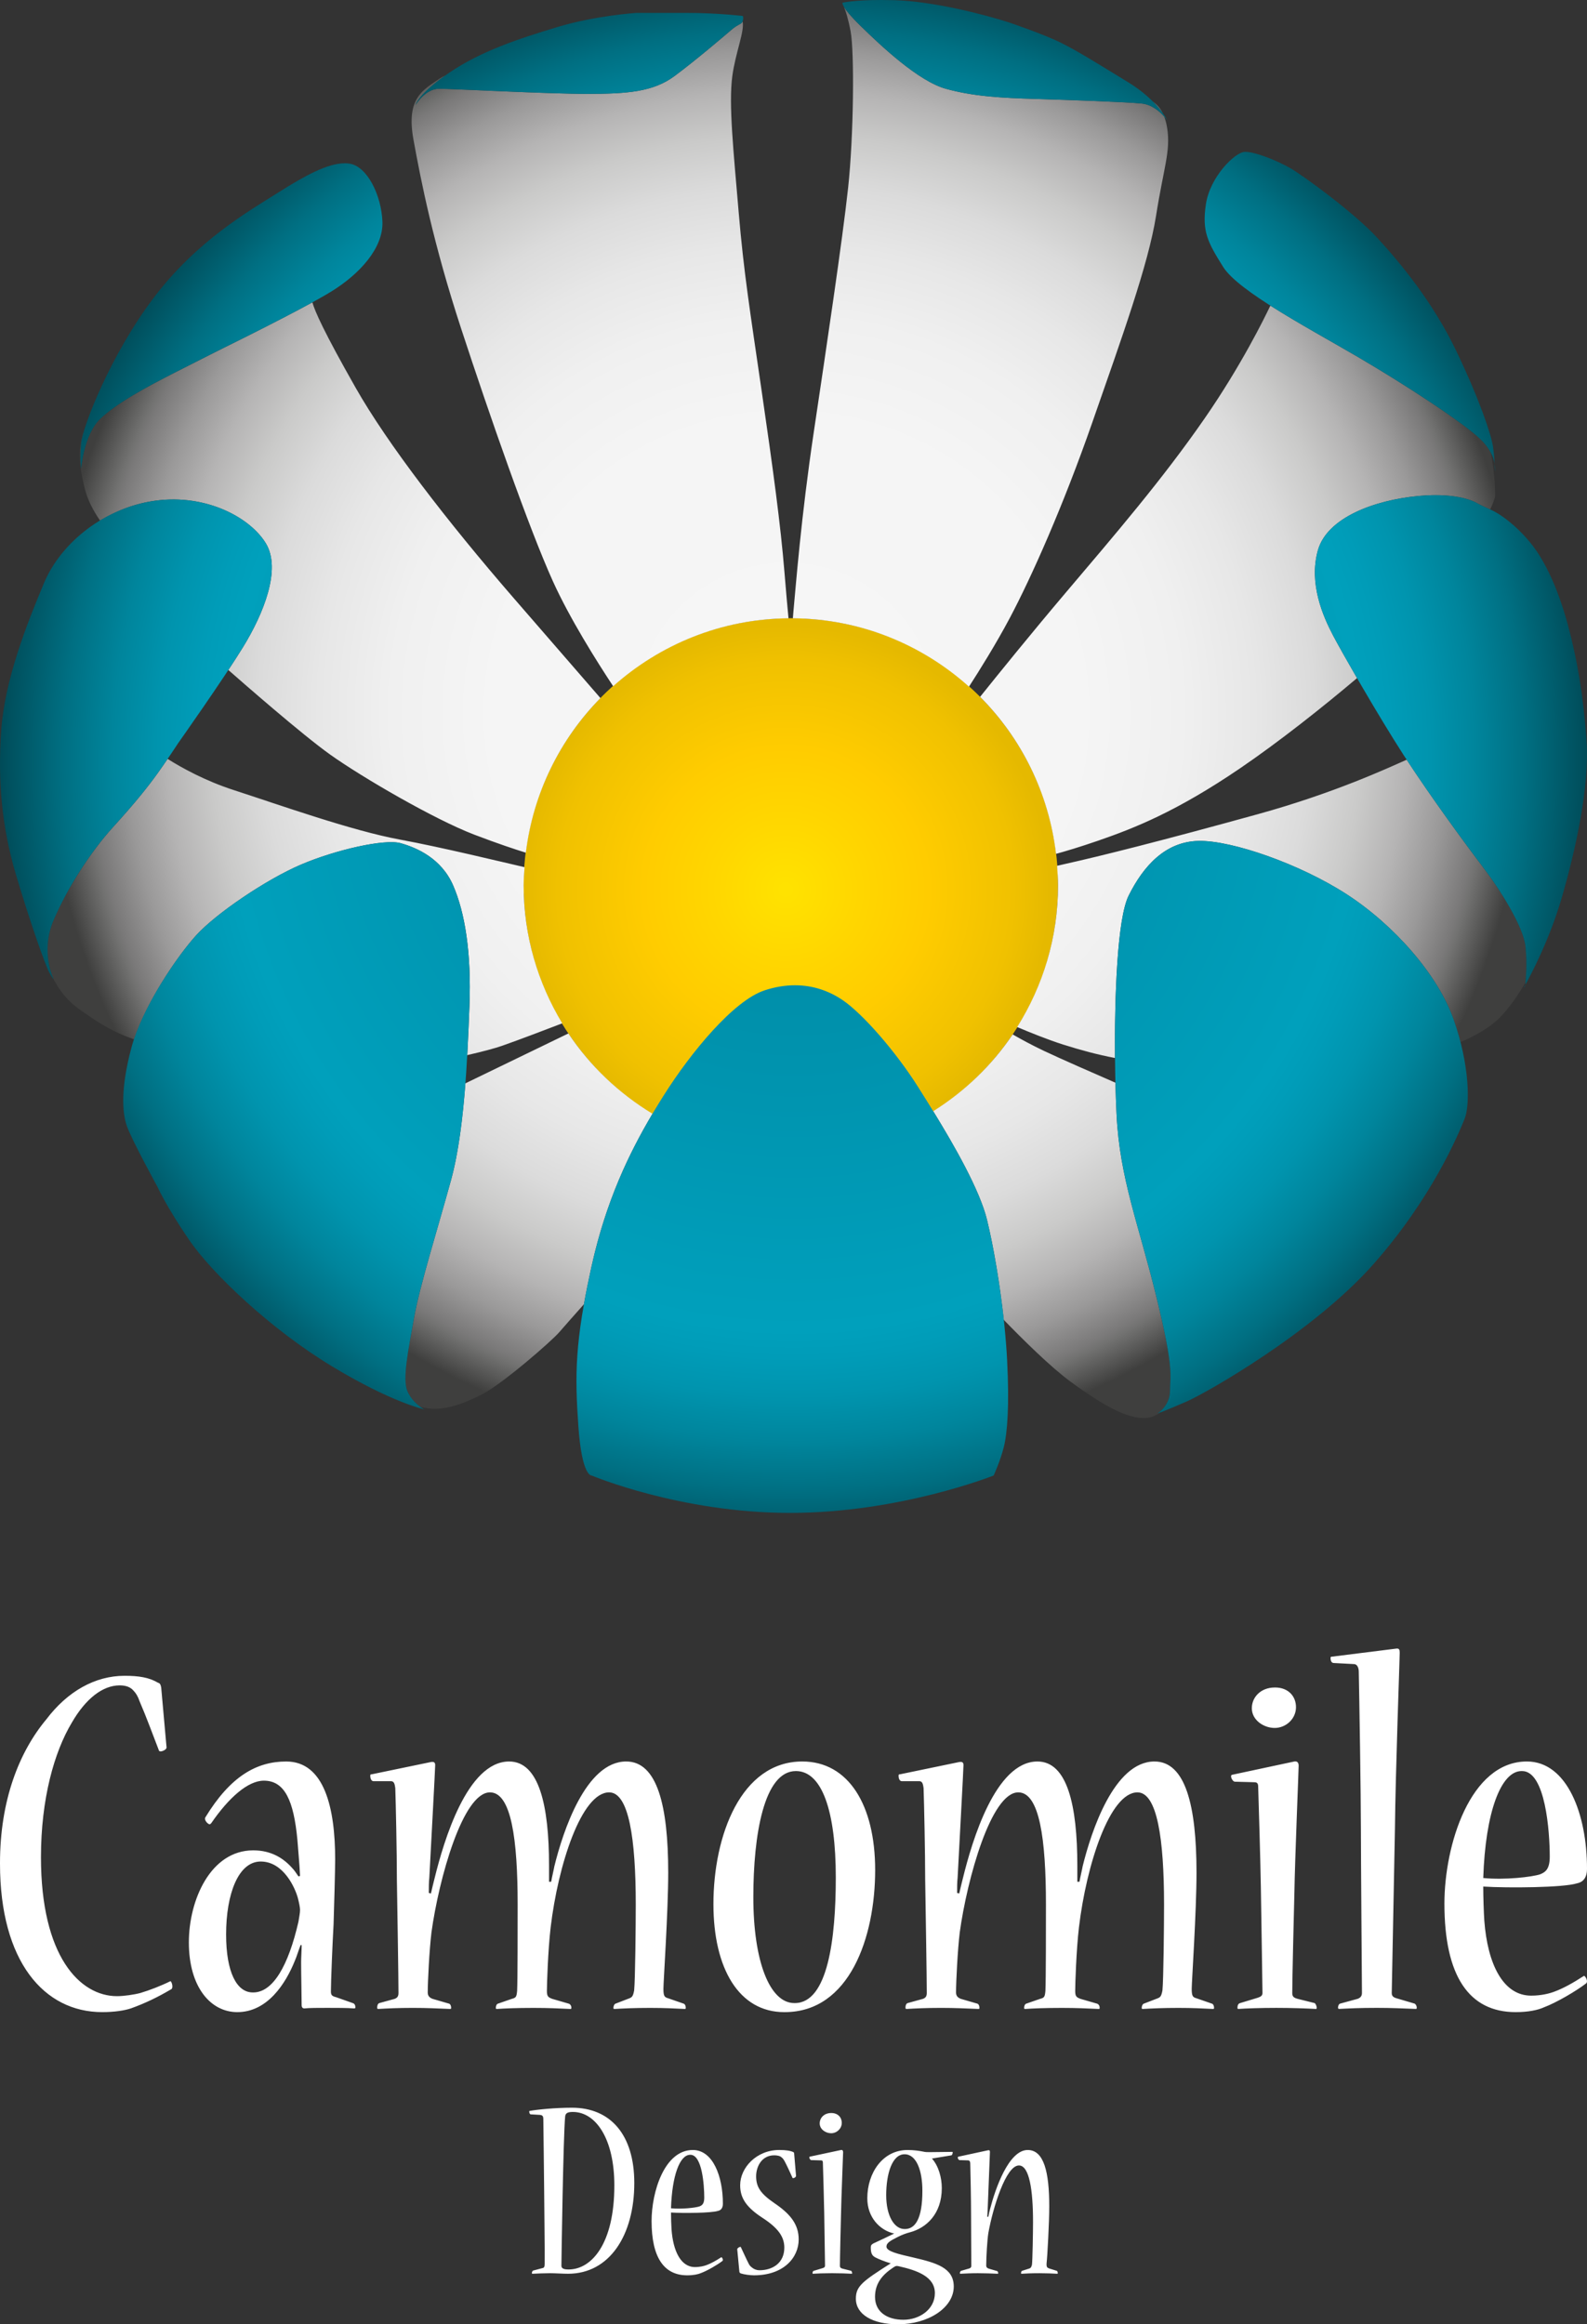 <?xml version="1.0" encoding="utf-8"?>
<!-- Generator: Adobe Illustrator 16.0.0, SVG Export Plug-In . SVG Version: 6.00 Build 0)  -->
<!DOCTYPE svg PUBLIC "-//W3C//DTD SVG 1.1//EN" "http://www.w3.org/Graphics/SVG/1.1/DTD/svg11.dtd">
<svg version="1.1" id="Vrstva_1" xmlns="http://www.w3.org/2000/svg" xmlns:xlink="http://www.w3.org/1999/xlink" x="0px" y="0px"
	 width="176.783px" height="258.842px" viewBox="0 0 176.783 258.842" enable-background="new 0 0 176.783 258.842"
	 xml:space="preserve">
<rect x="0" y="0" width="176.783" height="258.842" fill="#333333" stroke="none"/>
<g>
	<defs>
		<path id="SVGID_1_" d="M58.331,98.609c0,16.439,13.326,29.764,29.764,29.764s29.764-13.325,29.764-29.764
			c0-16.437-13.326-29.764-29.764-29.764S58.331,82.172,58.331,98.609"/>
	</defs>
	<clipPath id="SVGID_2_">
		<use xlink:href="#SVGID_1_"  overflow="visible"/>
	</clipPath>
	
		<radialGradient id="SVGID_3_" cx="1.895" cy="586.441" r="1" gradientTransform="matrix(13.415 -26.214 26.214 13.415 -15310.774 -7718.326)" gradientUnits="userSpaceOnUse">
		<stop  offset="0" style="stop-color:#FFE200"/>
		<stop  offset="0.017" style="stop-color:#FFE200"/>
		<stop  offset="0.282" style="stop-color:#FFD600"/>
		<stop  offset="0.538" style="stop-color:#FFCC00"/>
		<stop  offset="0.863" style="stop-color:#F0C100"/>
		<stop  offset="1" style="stop-color:#E5B900"/>
	</radialGradient>
	<polygon clip-path="url(#SVGID_2_)" fill="url(#SVGID_3_)" points="105.505,152.513 142,81.198 70.684,44.705 34.19,116.02 	"/>
</g>
<g>
	<defs>
		<path id="SVGID_4_" d="M103.953,123.75c2.357,3.836,5.188,8.78,5.997,12.107c0.733,3.011,1.431,7.158,1.864,11.127
			c2.149,2.216,5.258,5.291,7.462,6.901c3.685,2.691,6.662,4.394,8.787,3.969c0.406-0.081,0.815-0.299,1.218-0.564
			c-0.242,0.094-0.367,0.139-0.367,0.139s1.417-0.852,1.417-2.551c0-1.701,0.496-2.196-1.488-10.347
			c-1.984-8.149-4.111-13.252-4.464-20.41c-0.052-1.051-0.095-2.258-0.125-3.546c-2.34-1.017-6.155-2.688-7.955-3.541
			c-1.432-0.678-2.652-1.351-3.491-1.837C110.494,118.637,107.464,121.54,103.953,123.75 M51.841,120.646
			c-0.294,3.853-0.758,7.698-1.588,10.732c-1.474,5.386-3.515,11.849-4.139,15.42s-1.304,6.747-0.737,8.106
			c0.354,0.851,0.996,1.436,1.427,1.754c2.351,0.695,4.777-0.319,6.85-1.356c2.268-1.134,7.795-5.952,8.645-6.944
			c0.46-0.537,1.7-1.934,2.748-3.113c0.227-1.275,0.508-2.671,0.852-4.229c1.611-7.27,4.186-12.601,6.788-16.983
			c-3.739-2.266-6.949-5.311-9.371-8.944L51.841,120.646z M140.111,90.672c-10.772,2.976-17.575,4.678-21.402,5.528
			c-0.354,0.078-0.656,0.149-0.961,0.221c0.054,0.725,0.111,1.449,0.111,2.188c0,5.799-1.685,11.193-4.553,15.768
			c1.359,0.574,3.454,1.423,5.119,1.949c2.027,0.64,3.814,1.12,5.782,1.498c-0.062-7.095,0.271-15.575,1.518-18.081
			c1.657-3.33,4.11-6.023,7.795-6.094c3.686-0.072,11.268,2.551,16.512,5.952c5.244,3.402,10.133,8.93,11.906,13.961
			c0.3,0.853,0.535,1.679,0.742,2.488c1.449-0.585,3.198-1.538,4.36-2.7c0.93-0.931,2.022-2.415,2.898-3.961
			c0.02-0.524,0.209-1.879-0.007-3.976c-0.226-2.212-2.835-6.35-4.819-8.958c-1.9-2.497-5.66-7.635-8.415-11.85
			C154.598,85.531,148.654,88.313,140.111,90.672 M17.541,86.137c-1.021,1.417-2.401,3.175-4.932,5.953
			c-2.532,2.778-5.103,6.803-6.633,10.374c-1.531,3.572,0,6.576,0,6.576s-0.006,0.001-0.015-0.003
			c1.277,2.417,2.683,3.238,4.04,4.17c1.907,1.312,3.414,2.011,4.94,2.541c1.415-4.261,4.842-9.304,6.908-11.583
			c2.211-2.437,7.824-6.236,11.679-7.88s9.298-2.891,11.112-2.381c1.814,0.51,4.536,1.7,5.84,4.705
			c1.303,3.006,2.04,7.427,1.813,13.437c-0.064,1.697-0.14,3.553-0.245,5.456c1.772-0.402,3.145-0.779,3.874-1.035
			c1.87-0.654,4.876-1.8,6.71-2.505c-2.712-4.487-4.301-9.728-4.301-15.353c0-0.687,0.057-1.36,0.103-2.035
			c-2.476-0.569-9.278-2.225-13.851-3.067c-5.386-0.992-13.323-3.826-18.567-5.527c-3.19-1.036-5.788-2.483-7.345-3.464
			C18.306,85.052,17.906,85.63,17.541,86.137 M134.191,46.594c-4.71,6.803-9.954,12.897-15.482,19.417
			c-3.826,4.513-7.581,9.157-9.532,11.592c4.584,4.599,7.653,10.695,8.455,17.487c1.045-0.286,2.588-0.743,4.62-1.442
			c4.11-1.417,8.788-3.259,15.874-8.078c4.352-2.959,9.286-6.877,13.041-10.053c-1.19-2.056-2.182-3.825-2.666-4.744
			c-1.134-2.154-2.721-5.783-1.701-9.468c1.021-3.684,6.35-5.612,11.169-6.066c4.819-0.453,6.661,0.851,6.661,0.851
			s0.412,0.218,1.366,0.643c0.343-0.717,0.557-1.285,0.557-1.589c0-1.214-0.153-2.937-0.486-4.727
			c-0.239-0.455-0.593-0.955-1.125-1.47c-1.927-1.872-8.333-6.066-13.663-9.185c-2.947-1.724-6.705-3.777-9.767-5.728
			C140.872,35.384,138.258,40.72,134.191,46.594 M24.911,38.741c0,0-2.382,1.191-5.499,2.779c-3.119,1.587-6.463,3.401-8.278,5.159
			c-1.814,1.757-2.097,5.555-2.097,5.555s-0.17-1.076,0-2.891c0.033-0.354,0.182-0.953,0.432-1.724
			c-0.656,1.798-0.882,3.38-0.035,6.77c0.316,1.264,0.938,2.468,1.714,3.588c1.873-1.131,3.988-1.934,6.223-2.227
			c5.612-0.738,10.488,1.871,12.245,4.762c1.758,2.891-0.283,7.88-2.551,11.565c-0.455,0.739-1.019,1.614-1.628,2.535
			c1.398,1.23,8.18,7.172,11.351,9.428c3.543,2.522,11.578,7.199,16.016,8.9c2.608,0.999,4.576,1.648,5.773,2.02
			c0.818-6.673,3.828-12.664,8.309-17.218c-1.746-2.009-4.996-5.749-9.689-11.165c-7.37-8.503-14.031-17.149-17.574-23.385
			c-3.543-6.236-4.536-8.504-4.819-9.496c-0.002-0.008-0.004-0.017-0.007-0.025C30.925,35.791,24.911,38.741,24.911,38.741
			 M129.529,12.607c-0.319-0.654-0.722-1.021-1.129-1.316C128.902,11.795,129.276,12.251,129.529,12.607 M81.49,3.308
			c-0.794,0.681-3.968,3.392-6.349,5.159c-2.382,1.769-5.273,1.985-9.752,1.985c-4.478,0-14.966-0.567-16.497-0.567
			c-1.531,0-2.608,1.814-2.608,1.814s0.291-1.142,3.344-3.303c-0.256,0.122-0.487,0.241-0.651,0.355
			c-1.843,1.276-3.769,2.126-2.918,6.803c0.851,4.677,2.209,11.579,5.328,21.097c3.118,9.517,7.511,22.132,10.204,28.084
			c1.869,4.13,4.893,8.937,6.714,11.686c5.202-4.642,12.025-7.497,19.53-7.562c-0.119-1.235-0.27-2.91-0.449-5.116
			c-0.425-5.244-1.275-11.507-2.551-20.268c-1.276-8.759-1.984-13.122-2.551-19.842c-0.567-6.72-1.134-12.047-0.708-15.166
			c0.357-2.622,1.404-5.064,1.139-6.085C82.588,2.723,82.251,2.657,81.49,3.308 M94.756,3.507
			c0.426,2.267,0.347,11.622-0.283,17.433c-0.63,5.811-2.41,17.717-3.827,27.213c-1.417,9.496-1.984,17.008-2.267,19.984
			c-0.025,0.257-0.04,0.486-0.057,0.72c7.545,0.057,14.402,2.935,19.617,7.614c1.166-1.807,3.018-4.772,4.534-7.626
			c2.409-4.535,5.952-12.472,9.213-21.826c3.26-9.355,6.236-17.575,7.087-22.961c0.849-5.386,1.643-7.2,1.246-9.779
			c-0.081-0.527-0.198-0.937-0.332-1.294c-0.452-0.515-1.338-1.34-2.502-1.456c-1.701-0.17-7.938-0.397-11.793-0.51
			c-3.854-0.114-6.973-0.284-10.034-1.134c-3.062-0.851-7.2-4.762-9.468-6.973c-1.131-1.103-1.641-1.755-1.868-2.13
			C94.202,1.231,94.492,2.093,94.756,3.507 M93.85,0.401c-0.002-0.005-0.001-0.006-0.001-0.011l-0.006-0.001
			C93.843,0.389,93.848,0.399,93.85,0.401"/>
	</defs>
	<clipPath id="SVGID_5_">
		<use xlink:href="#SVGID_4_"  overflow="visible"/>
	</clipPath>
	
		<radialGradient id="SVGID_6_" cx="-2.492" cy="593.239" r="1" gradientTransform="matrix(82.369 0 0 82.369 292.875 -48785.309)" gradientUnits="userSpaceOnUse">
		<stop  offset="0" style="stop-color:#F6F6F6"/>
		<stop  offset="0.009" style="stop-color:#F6F6F6"/>
		<stop  offset="0.011" style="stop-color:#F6F6F6"/>
		<stop  offset="0.394" style="stop-color:#F5F5F5"/>
		<stop  offset="0.532" style="stop-color:#F0F0F0"/>
		<stop  offset="0.63" style="stop-color:#E7E7E7"/>
		<stop  offset="0.71" style="stop-color:#DBDBDB"/>
		<stop  offset="0.778" style="stop-color:#CACAC9"/>
		<stop  offset="0.838" style="stop-color:#B5B4B4"/>
		<stop  offset="0.892" style="stop-color:#9A9999"/>
		<stop  offset="0.941" style="stop-color:#7A7979"/>
		<stop  offset="0.95" style="stop-color:#727271"/>
		<stop  offset="1" style="stop-color:#3F3F3E"/>
	</radialGradient>
	<rect x="4.445" y="0.389" clip-path="url(#SVGID_5_)" fill="url(#SVGID_6_)" width="165.702" height="157.89"/>
</g>
<g>
	<defs>
		<path id="SVGID_7_" d="M85.176,110.288c-3.459,1.134-8.221,6.916-11.226,11.679c-3.004,4.762-6.179,10.601-8.051,19.049
			c-1.87,8.447-1.87,12.132-1.473,17.802c0.397,5.669,1.473,5.499,1.473,5.499s9.865,4.167,22.111,4.167
			c12.245,0,22.677-4.166,22.677-4.166s0.737-1.589,1.134-3.177c0.397-1.587,0.624-4.591,0.368-9.637
			c-0.255-5.046-1.218-11.452-2.239-15.647c-1.021-4.196-5.272-10.999-7.71-14.854c-2.437-3.855-6.123-8.107-8.391-9.638
			c-1.488-1.004-3.268-1.642-5.293-1.642C87.494,109.723,86.365,109.898,85.176,110.288 M169.761,109.948
			c0,0,0.111-0.015,0.151-0.269C169.818,109.849,169.761,109.948,169.761,109.948 M33.528,96.285
			c-3.855,1.644-9.468,5.443-11.679,7.88c-2.21,2.438-6.009,8.051-7.2,12.472c-1.19,4.423-1.076,7.201-0.509,8.788
			c0.566,1.588,3.401,6.746,3.401,6.746s0.964,2.154,3.515,5.896c2.551,3.742,9.127,9.979,15.873,14.061
			c6.747,4.082,10.319,4.819,10.319,4.819s-1.304-0.681-1.871-2.042c-0.567-1.359,0.113-4.535,0.737-8.106s2.665-10.034,4.139-15.42
			c1.473-5.386,1.813-13.323,2.04-19.333c0.227-6.01-0.51-10.431-1.813-13.437c-1.304-3.005-4.026-4.195-5.84-4.705
			c-0.28-0.079-0.647-0.115-1.081-0.115C41.183,93.789,36.788,94.895,33.528,96.285 M133.52,93.649
			c-3.685,0.071-6.138,2.764-7.795,6.094c-1.658,3.331-1.701,17.221-1.346,24.378c0.353,7.158,2.48,12.26,4.464,20.41
			c1.984,8.15,1.488,8.646,1.488,10.347c0,1.699-1.417,2.551-1.417,2.551s0.992-0.354,3.26-1.346
			c2.268-0.992,14.102-7.725,20.764-15.237c6.66-7.511,9.567-14.669,10.205-16.227c0.637-1.56,0.566-6.024-1.205-11.056
			c-1.773-5.031-6.662-10.559-11.906-13.961c-5.174-3.356-12.626-5.954-16.363-5.954C133.619,93.647,133.569,93.648,133.52,93.649
			 M17.371,55.75c-5.613,0.737-10.545,4.591-12.473,9.184c-1.927,4.592-4.365,10.771-4.762,16.384
			C-0.26,86.931,0.192,92.09,1.78,97.419c1.587,5.329,3.232,9.978,3.685,10.829c0.454,0.85,0.511,0.792,0.511,0.792
			s-1.531-3.004,0-6.576c1.53-3.571,4.101-7.596,6.633-10.374c2.531-2.778,3.911-4.536,4.932-5.953
			c1.02-1.417,2.324-3.402,2.324-3.402s4.932-6.973,7.2-10.658s4.309-8.674,2.551-11.565c-1.552-2.555-5.54-4.889-10.32-4.889
			C18.667,55.623,18.023,55.664,17.371,55.75 M157.969,55.239c-4.819,0.454-10.148,2.382-11.169,6.066
			c-1.02,3.686,0.567,7.314,1.701,9.468c1.134,2.154,5.046,8.959,7.824,13.267c2.778,4.308,6.803,9.808,8.787,12.415
			c1.984,2.608,4.593,6.746,4.819,8.958c0.227,2.211,0,3.627,0,4.081c0,0.08-0.01,0.131-0.019,0.185
			c0.572-1.027,2.682-4.98,4.044-9.652c1.588-5.442,3.119-12.512,2.778-17.481c-0.34-4.97-1.02-9.052-2.097-13.02
			c-1.078-3.968-2.551-7.143-4.195-9.128c-1.645-1.984-3.346-3.174-4.366-3.628c-1.021-0.453-1.446-0.68-1.446-0.68
			s-1.336-0.947-4.712-0.947C159.331,55.144,158.683,55.172,157.969,55.239 M166.529,52.518c0,0,0.057-0.341-0.034-0.87
			C166.524,52.16,166.529,52.518,166.529,52.518 M30.977,21.451c-3.231,2.04-9.015,5.329-13.833,11.678
			c-4.819,6.349-7.937,14.4-8.107,16.214c-0.17,1.815,0,2.891,0,2.891s0.283-3.798,2.097-5.555c1.815-1.758,5.159-3.572,8.278-5.159
			c3.117-1.588,5.499-2.779,5.499-2.779s8.901-4.365,12.018-6.292c3.119-1.928,5.784-4.819,5.67-7.767
			c-0.113-2.948-1.701-6.18-3.685-6.463c-0.165-0.024-0.334-0.035-0.509-0.035C36.474,18.184,33.94,19.579,30.977,21.451
			 M138.637,16.915c-1.078,0.056-3.855,2.778-4.309,5.84c-0.453,3.061,0.227,4.251,1.927,6.973
			c1.701,2.721,9.695,6.916,15.024,10.034c5.33,3.119,11.736,7.313,13.664,9.185c1.079,1.047,1.437,2.029,1.552,2.701
			c-0.029-0.553-0.086-1.288-0.192-1.964c-0.204-1.305-1.474-5.16-4.082-10.602c-2.608-5.443-6.236-9.808-8.788-12.586
			c-2.551-2.778-8.22-6.916-9.694-7.767c-1.434-0.828-3.89-1.817-5.013-1.817C138.695,16.912,138.665,16.913,138.637,16.915
			 M70.889,1.437c0,0-4.536,0.284-8.844,1.588c-4.309,1.304-8.448,2.665-11.962,5.046c-3.515,2.381-3.799,3.628-3.799,3.628
			s1.077-1.814,2.608-1.814c1.531,0,12.019,0.567,16.497,0.567c4.479,0,7.37-0.216,9.752-1.985c2.381-1.767,5.555-4.478,6.349-5.159
			c0.794-0.68,1.134-0.567,1.248-0.964c0.113-0.396,0-0.566,0-0.566s-2.779-0.341-6.293-0.341H70.889z M93.849,0.304
			c0,0-0.227,0.397,2.041,2.608s6.406,6.122,9.468,6.973c3.061,0.85,6.18,1.02,10.034,1.134c3.856,0.113,10.092,0.34,11.793,0.51
			c1.701,0.17,2.834,1.871,2.834,1.871s-1.021-2.211-4.365-4.252c-3.345-2.041-5.499-3.401-7.427-4.365
			c-1.928-0.964-5.782-2.268-5.782-2.268c-2.779-0.908-8.561-2.381-12.813-2.494C99.101,0.007,98.612,0,98.163,0
			C95.021,0,93.849,0.304,93.849,0.304"/>
	</defs>
	<clipPath id="SVGID_8_">
		<use xlink:href="#SVGID_7_"  overflow="visible"/>
	</clipPath>
	
		<radialGradient id="SVGID_9_" cx="-2.322" cy="593.375" r="1" gradientTransform="matrix(88.391 0 0 88.391 293.688 -52364.695)" gradientUnits="userSpaceOnUse">
		<stop  offset="0" style="stop-color:#00849E"/>
		<stop  offset="0.713" style="stop-color:#00A0BC"/>
		<stop  offset="0.747" style="stop-color:#009CB8"/>
		<stop  offset="0.795" style="stop-color:#0094AE"/>
		<stop  offset="0.852" style="stop-color:#00859C"/>
		<stop  offset="0.914" style="stop-color:#006F82"/>
		<stop  offset="0.981" style="stop-color:#00515F"/>
		<stop  offset="1" style="stop-color:#004753"/>
	</radialGradient>
	<rect x="-0.26" clip-path="url(#SVGID_8_)" fill="url(#SVGID_9_)" width="177.335" height="168.484"/>
</g>
<g>
	<g>
		<defs>
			<rect id="SVGID_10_" x="54.217" y="64.757" width="67.756" height="62.996"/>
		</defs>
		<clipPath id="SVGID_11_">
			<use xlink:href="#SVGID_10_"  overflow="visible"/>
		</clipPath>
		<g clip-path="url(#SVGID_11_)">
			<defs>
				<path id="SVGID_12_" d="M107.94,76.471c-5.216-4.678-12.073-7.557-19.618-7.614c0.017-0.234,0.032-0.463,0.057-0.72
					c0.057-0.608,0.128-1.415,0.215-2.38c8.044,0.121,15.374,3.131,21.027,8.039C108.994,74.819,108.41,75.742,107.94,76.471
					 M109.177,77.603c0.529-0.66,1.199-1.492,1.958-2.43c5.073,4.987,8.508,11.61,9.506,19.012
					c-1.251,0.405-2.263,0.701-3.009,0.904C116.831,88.298,113.761,82.202,109.177,77.603 M105.558,126.431
					c-0.54-0.927-1.084-1.833-1.605-2.681c3.512-2.211,6.541-5.113,8.855-8.553c0.688,0.399,1.64,0.923,2.746,1.472
					C112.963,120.6,109.546,123.922,105.558,126.431 M118.709,96.2c0.617-0.137,1.342-0.305,2.117-0.488
					c0.084,0.956,0.147,1.919,0.147,2.897c0,6.206-1.751,11.989-4.74,16.941c-1.071-0.406-2.127-0.835-2.927-1.173
					c2.868-4.575,4.553-9.969,4.553-15.768c0-0.738-0.058-1.463-0.111-2.188C118.053,96.35,118.356,96.279,118.709,96.2
					 M66.598,73.77c5.638-4.884,12.943-7.881,20.957-8.011c0.107,1.239,0.201,2.278,0.28,3.1c-7.505,0.065-14.328,2.92-19.529,7.562
					C67.811,75.674,67.223,74.766,66.598,73.77 M55.584,93.96c1.023-7.206,4.344-13.671,9.248-18.582
					c0.82,0.944,1.517,1.746,2.054,2.364c-4.481,4.554-7.491,10.545-8.308,17.218C57.858,94.737,56.83,94.399,55.584,93.96
					 M55.217,98.609c0-0.93,0.064-1.845,0.14-2.756c1.279,0.299,2.362,0.556,3.077,0.72c-0.046,0.676-0.103,1.349-0.103,2.036
					c0,5.625,1.589,10.866,4.301,15.353c-0.819,0.315-1.874,0.718-2.956,1.126C56.858,110.239,55.217,104.622,55.217,98.609
					 M60.504,116.451l2.813-1.362c2.42,3.633,5.631,6.679,9.37,8.944c-0.512,0.863-1.021,1.776-1.524,2.72
					C66.874,124.167,63.223,120.648,60.504,116.451"/>
			</defs>
			<clipPath id="SVGID_13_">
				<use xlink:href="#SVGID_12_"  overflow="visible"/>
			</clipPath>
		</g>
	</g>
</g>
<path fill="#FFFFFF" d="M169.552,197.232c2.608,0,3.082,6.756,3.082,9.542c0,1.363-0.474,1.718-1.067,1.955
	c-0.889,0.297-3.911,0.652-6.341,0.415c0.237-7.289,1.956-11.912,4.267-11.912H169.552z M176.783,208.077
	c0-5.984-2.193-11.911-6.697-11.911c-6.341,0-9.186,9.363-9.186,15.823c0,8.061,2.726,12.09,7.941,12.09
	c1.423,0,2.489-0.236,3.141-0.533c1.423-0.533,3.615-1.837,4.623-2.607c0.118-0.06,0.178-0.178,0.178-0.297
	c0-0.237-0.237-0.652-0.356-0.592c-1.185,0.77-2.252,1.362-3.2,1.718c-0.593,0.237-1.541,0.475-2.667,0.475
	c-3.141,0-4.86-3.556-5.215-8.356c-0.06-0.889-0.119-2.607-0.119-3.793c2.726,0.178,8.949,0.119,10.431-0.355
	c0.652-0.119,1.126-0.593,1.126-1.6V208.077z M148.395,184.49c-0.177,0-0.177,0.06-0.177,0.179c0,0.296,0.118,0.532,0.355,0.532
	l2.252,0.119c0.356,0,0.534,0.415,0.534,0.83c0.059,2.785,0.237,13.749,0.237,17.423c0,3.378,0.118,17.603,0.118,18.372
	c0,0.356-0.178,0.534-0.474,0.652l-1.956,0.534c-0.177,0.059-0.237,0.296-0.237,0.474c0,0.06,0.06,0.118,0.119,0.118
	c1.185-0.059,2.252-0.118,4.208-0.118c1.718,0,2.726,0.06,4.326,0.118c0.118,0,0.118-0.059,0.118-0.118
	c0-0.237-0.118-0.415-0.237-0.474l-2.015-0.594c-0.415-0.118-0.533-0.296-0.533-0.593c0-0.592,0.296-14.52,0.356-18.312
	c0.059-6.224,0.533-19.024,0.533-19.559c0-0.354-0.059-0.532-0.415-0.474L148.395,184.49z M137.255,197.647
	c-0.06,0-0.119,0.06-0.119,0.178c0,0.237,0.237,0.593,0.415,0.593l2.193,0.06c0.414,0,0.414,0.296,0.414,0.651
	c0.06,1.838,0.238,7.764,0.297,11.142c0.059,3.853,0.178,11.201,0.178,11.675c0,0.297-0.178,0.415-0.534,0.534l-1.956,0.592
	c-0.237,0.061-0.296,0.297-0.296,0.534c0,0.06,0,0.118,0.119,0.118c0.829-0.059,2.43-0.118,4.207-0.118
	c1.719,0,3.319,0.06,4.386,0.118c0.059,0,0.119,0,0.119-0.118c0-0.178-0.119-0.474-0.238-0.534l-1.896-0.474
	c-0.415-0.118-0.593-0.237-0.593-0.652c0-1.6,0.178-8.889,0.237-11.141c0.06-3.734,0.475-13.691,0.475-14.165
	c0-0.296-0.119-0.533-0.475-0.474L137.255,197.647z M141.996,187.928c-1.541,0-2.549,1.065-2.549,2.311
	c0,1.305,1.304,2.193,2.549,2.193c1.244,0,2.37-1.008,2.37-2.313c0-1.243-0.889-2.191-2.311-2.191H141.996z M133.284,222.538
	c-0.415-0.118-0.533-0.236-0.533-1.066c0-0.771,0.533-8.593,0.533-12.92c0-7.526-1.245-12.386-4.682-12.386
	c-4.504,0-7.052,7.822-8.001,11.675c-0.059,0.355-0.237,1.066-0.355,1.719h-0.237v-1.778c0-6.756-1.126-11.615-4.445-11.615
	c-4.682,0-7.29,8.89-8.297,12.979c-0.119,0.474-0.296,1.185-0.415,1.719l-0.237-0.059c0-0.593,0-1.187,0.059-1.719
	c0.178-3.378,0.652-12.091,0.652-12.505c0-0.297-0.118-0.415-0.474-0.355l-6.578,1.363c-0.178,0-0.178,0.059-0.178,0.177
	c0,0.297,0.118,0.593,0.356,0.593h1.955c0.356,0,0.415,0.356,0.474,0.771c0.06,1.659,0.178,7.23,0.178,10.193
	c0.059,3.675,0.178,10.964,0.178,12.623c0,0.356-0.119,0.534-0.415,0.652l-1.719,0.474c-0.177,0.061-0.237,0.297-0.237,0.475
	c0,0.119,0,0.178,0.119,0.178c1.067-0.059,2.133-0.118,3.852-0.118c1.6,0,2.667,0.06,4.149,0.118c0.118,0,0.118-0.059,0.118-0.118
	c0-0.178-0.059-0.415-0.237-0.474l-1.837-0.534c-0.296-0.118-0.534-0.296-0.534-0.711c0-1.186,0.178-4.741,0.415-6.697
	c0.83-5.986,3.497-15.586,6.519-15.586c2.371,0,3.082,5.215,3.082,12.504c0,2.313,0,8.534-0.059,9.602
	c-0.059,0.651-0.119,0.771-0.593,0.889l-1.541,0.534c-0.177,0.059-0.237,0.296-0.237,0.474c0,0.06,0,0.118,0.119,0.118
	c0.889-0.059,2.133-0.118,4.089-0.118c1.659,0,2.845,0.06,4.089,0.118c0.06,0,0.119,0,0.119-0.118c0-0.237-0.119-0.415-0.296-0.474
	l-1.838-0.534c-0.474-0.178-0.592-0.296-0.592-0.889c0-0.771,0.118-4.505,0.415-7.053c0.829-6.993,3.437-15.053,6.519-15.053
	c2.192,0,2.963,5.156,2.963,12.504c0,2.313-0.059,8.357-0.178,9.542c-0.119,0.652-0.237,0.771-0.533,0.889l-1.541,0.594
	c-0.178,0.059-0.237,0.354-0.237,0.474c0,0.06,0,0.118,0.118,0.118c1.067-0.059,2.193-0.118,3.971-0.118
	c1.6,0,2.726,0.06,3.852,0.118c0.119,0,0.119-0.059,0.119-0.118c0-0.178-0.06-0.415-0.237-0.474L133.284,222.538z M88.48,223.071
	c-2.726,0-4.563-4.622-4.563-11.793c0-6.934,1.185-14.046,4.741-14.046c2.904,0,4.445,4.445,4.445,11.854
	c0,6.814-0.889,13.985-4.564,13.985H88.48z M87.413,224.079c7.231,0,10.075-8.356,10.075-15.823c0-7.23-2.963-12.09-8.119-12.09
	c-6.815,0-9.897,8.237-9.897,15.883c0,7.171,2.845,12.03,7.882,12.03H87.413z M74.435,222.538c-0.415-0.118-0.534-0.236-0.534-1.066
	c0-0.771,0.534-8.593,0.534-12.92c0-7.526-1.245-12.386-4.682-12.386c-4.504,0-7.053,7.822-8.001,11.675
	c-0.059,0.355-0.237,1.066-0.355,1.719H61.16v-1.778c0-6.756-1.126-11.615-4.445-11.615c-4.682,0-7.29,8.89-8.297,12.979
	c-0.119,0.474-0.297,1.185-0.415,1.719l-0.237-0.059c0-0.593,0-1.187,0.059-1.719c0.178-3.378,0.652-12.091,0.652-12.505
	c0-0.297-0.119-0.415-0.474-0.355l-6.578,1.363c-0.178,0-0.178,0.059-0.178,0.177c0,0.297,0.118,0.593,0.355,0.593h1.956
	c0.356,0,0.415,0.356,0.474,0.771c0.059,1.659,0.178,7.23,0.178,10.193c0.059,3.675,0.178,10.964,0.178,12.623
	c0,0.356-0.119,0.534-0.415,0.652l-1.719,0.474c-0.178,0.061-0.237,0.297-0.237,0.475c0,0.119,0,0.178,0.119,0.178
	c1.066-0.059,2.133-0.118,3.852-0.118c1.6,0,2.667,0.06,4.148,0.118c0.119,0,0.119-0.059,0.119-0.118
	c0-0.178-0.059-0.415-0.237-0.474l-1.837-0.534c-0.297-0.118-0.534-0.296-0.534-0.711c0-1.186,0.178-4.741,0.415-6.697
	c0.83-5.986,3.497-15.586,6.519-15.586c2.371,0,3.082,5.215,3.082,12.504c0,2.313,0,8.534-0.059,9.602
	c-0.06,0.651-0.119,0.771-0.593,0.889l-1.541,0.534c-0.178,0.059-0.237,0.296-0.237,0.474c0,0.06,0,0.118,0.119,0.118
	c0.889-0.059,2.133-0.118,4.089-0.118c1.659,0,2.845,0.06,4.089,0.118c0.059,0,0.119,0,0.119-0.118c0-0.237-0.119-0.415-0.297-0.474
	l-1.837-0.534c-0.474-0.178-0.593-0.296-0.593-0.889c0-0.771,0.119-4.505,0.415-7.053c0.83-6.993,3.438-15.053,6.519-15.053
	c2.193,0,2.964,5.156,2.964,12.504c0,2.313-0.06,8.357-0.178,9.542c-0.119,0.652-0.237,0.771-0.534,0.889l-1.54,0.594
	c-0.178,0.059-0.237,0.354-0.237,0.474c0,0.06,0,0.118,0.118,0.118c1.067-0.059,2.193-0.118,3.971-0.118
	c1.6,0,2.726,0.06,3.852,0.118c0.118,0,0.118-0.059,0.118-0.118c0-0.178-0.059-0.415-0.237-0.474L74.435,222.538z M28.15,221.886
	c-1.778,0-2.963-2.252-2.963-6.46c0-4.504,1.363-8.119,3.852-8.119c2.548,0,3.852,2.963,4.148,4.089
	c0.119,0.474,0.237,1.008,0.237,1.304c0,0.356-0.118,0.89-0.177,1.305c-1.126,4.919-2.845,7.882-5.038,7.882H28.15z M33.247,208.966
	c-0.238-0.355-0.475-0.711-0.712-0.948c-0.948-1.067-2.311-1.956-4.326-1.956c-4.741,0-7.171,5.512-7.171,10.253
	c0,4.979,2.43,7.764,5.393,7.764c3.378,0,5.393-3.2,6.401-5.689c0.237-0.533,0.415-1.186,0.652-1.778h0.118
	c0,0.593-0.059,1.423-0.059,1.897c0,1.363,0.059,3.852,0.059,4.8c0,0.237,0.119,0.356,0.296,0.356c0.593-0.06,1.482-0.06,2.549-0.06
	c1.126,0,2.252,0,2.963,0.06c0.119,0,0.178,0,0.178-0.119c0-0.178-0.059-0.414-0.296-0.475l-1.838-0.651
	c-0.474-0.118-0.592-0.237-0.592-0.652c0-1.126,0.177-5.393,0.296-7.467c0.059-1.719,0.178-6.163,0.178-7.23
	c0-5.688-1.186-10.904-5.453-10.904c-3.318,0-6.222,1.659-9.008,6.223c-0.177,0.296,0.297,0.77,0.474,0.77
	c0.06,0,0.119-0.059,0.178-0.117c1.956-2.846,4.089-4.741,5.867-4.741c2.312,0,3.319,2.192,3.734,6.578
	c0.059,0.889,0.237,2.667,0.296,4.029L33.247,208.966z M0,207.544c0,10.904,4.919,16.534,11.379,16.534
	c1.363,0,2.489-0.178,3.2-0.414c1.659-0.594,3.082-1.305,4.386-2.074c0.177-0.061,0.237-0.179,0.237-0.356
	c0-0.355-0.178-0.651-0.237-0.593c-0.949,0.475-2.312,1.008-3.319,1.304c-0.652,0.179-1.837,0.356-2.608,0.356
	c-4.148,0-8.475-4.445-8.475-15.468c0-6.52,1.482-11.734,3.438-14.994c1.541-2.667,3.437-4.149,5.333-4.149
	c0.771,0,1.245,0.238,1.541,0.593c0.237,0.237,0.474,0.594,0.652,1.126c0.771,1.778,1.482,3.734,2.193,5.571
	c0.059,0.06,0.119,0.06,0.178,0.06c0.237,0,0.711-0.237,0.652-0.475l-0.593-6.637c-0.059-0.297-0.118-0.476-0.356-0.534
	c-1.007-0.592-2.133-0.77-3.733-0.77c-3.26,0-6.341,1.718-8.712,4.858C2.134,195.099,0,200.492,0,207.485V207.544z"/>
<path fill="#FFFFFF" d="M116.852,252.62c-0.208-0.089-0.297-0.147-0.267-0.593c0.089-0.741,0.296-4.563,0.296-6.312
	c0-3.822-0.592-6.282-2.4-6.282c-2.133,0-3.615,4.355-4.178,6.52c-0.059,0.207-0.148,0.563-0.207,0.918h-0.119
	c0.03-0.325,0.03-0.77,0.059-1.185c0.06-1.541,0.237-5.927,0.237-6.045c0-0.148-0.059-0.208-0.207-0.178l-3.289,0.711
	c-0.059,0.029-0.089,0.029-0.089,0.089c0,0.147,0.119,0.296,0.207,0.296l0.978,0.03c0.178,0.029,0.208,0.208,0.208,0.385
	c0.029,0.919,0.089,4.06,0.089,5.542c0,1.866,0.029,5.156,0.029,5.807c0,0.149-0.059,0.237-0.207,0.297l-0.919,0.267
	c-0.089,0.029-0.148,0.148-0.148,0.267c0,0.03,0,0.06,0.059,0.06c0.593-0.029,1.156-0.06,1.956-0.06c0.83,0,1.482,0.03,2.193,0.06
	c0.059,0,0.059-0.029,0.059-0.06c0-0.089-0.03-0.207-0.118-0.237l-0.919-0.267c-0.178-0.059-0.296-0.147-0.296-0.354
	c0-0.948,0.118-2.904,0.237-3.615c0.503-2.815,1.955-7.527,3.407-7.527c1.156,0,1.571,2.727,1.571,6.282
	c0,1.156-0.059,4.355-0.119,4.771c-0.059,0.237-0.118,0.386-0.355,0.444l-0.741,0.237c-0.089,0.029-0.119,0.148-0.119,0.267
	c0,0.03,0,0.06,0.06,0.06c0.444-0.029,1.066-0.06,2.015-0.06c0.8,0,1.363,0.03,1.955,0.06c0.06,0,0.06-0.029,0.06-0.06
	c0-0.089-0.03-0.237-0.119-0.267L116.852,252.62z M100.614,258.339c-1.689,0-3.141-0.801-3.141-2.55
	c0-1.539,0.859-2.488,2.015-3.259c0.296-0.208,0.385-0.208,0.652-0.147c2.104,0.474,4,1.185,4,2.993
	c0,1.807-1.718,2.963-3.496,2.963H100.614z M100.762,248.234c-1.155,0-2.044-1.48-2.044-3.763c0-2.371,0.652-4.563,2.044-4.563
	c1.334,0,1.986,1.837,1.986,4.06c0,3.141-0.8,4.267-1.956,4.267H100.762z M96.614,244.827c0,2.104,1.392,3.556,2.993,3.911
	c-0.682,0.326-1.334,0.652-2.312,1.097c-0.207,0.118-0.296,0.207-0.296,0.444c0,0.711,0.178,0.918,0.474,1.097
	c0.385,0.207,1.067,0.474,1.748,0.682c-3.23,2.044-3.881,2.578-3.881,3.94c0,1.748,1.866,2.845,4.681,2.845
	c3.379,0,6.223-1.837,6.223-4.207c0-2.104-1.985-2.639-4.504-3.23c-1.689-0.385-2.993-0.682-2.993-1.215
	c0-0.385,0.356-0.622,1.245-1.067c0.533-0.267,0.948-0.415,1.393-0.532c1.777-0.475,3.526-2.016,3.526-4.919
	c0-1.156-0.356-2.46-1.097-3.289l2.163-0.356c0.089-0.03,0.149-0.207,0.149-0.326c0-0.059-0.03-0.059-0.089-0.059l-2.489,0.029
	c-0.267,0-0.474,0-0.712-0.06c-0.444-0.089-1.037-0.178-1.748-0.178c-2.756,0-4.474,2.549-4.474,5.364V244.827z M90.214,240.174
	c-0.03,0-0.06,0.029-0.06,0.089c0,0.119,0.119,0.296,0.208,0.296l1.096,0.03c0.208,0,0.208,0.147,0.208,0.325
	c0.029,0.92,0.118,3.883,0.148,5.571c0.029,1.926,0.089,5.601,0.089,5.837c0,0.149-0.089,0.208-0.267,0.268l-0.978,0.296
	c-0.118,0.029-0.148,0.148-0.148,0.267c0,0.03,0,0.06,0.059,0.06c0.415-0.029,1.215-0.06,2.104-0.06c0.859,0,1.659,0.03,2.193,0.06
	c0.03,0,0.059,0,0.059-0.06c0-0.089-0.059-0.237-0.118-0.267l-0.949-0.237c-0.207-0.059-0.296-0.118-0.296-0.326
	c0-0.8,0.089-4.443,0.119-5.569c0.029-1.867,0.237-6.846,0.237-7.083c0-0.148-0.06-0.267-0.237-0.237L90.214,240.174z
	 M92.584,235.315c-0.77,0-1.274,0.533-1.274,1.155c0,0.651,0.652,1.097,1.274,1.097s1.185-0.504,1.185-1.156
	c0-0.622-0.444-1.096-1.155-1.096H92.584z M82.45,243.375c0,1.422,0.711,2.459,2.489,3.614c1.778,1.155,2.43,2.133,2.43,3.318
	c0,1.688-1.274,2.519-2.785,2.519c-0.267,0-0.593-0.117-0.771-0.267c-0.118-0.088-0.237-0.177-0.355-0.355
	c-0.326-0.622-0.623-1.304-0.919-1.926c-0.03-0.059-0.03-0.059-0.059-0.059c-0.119,0-0.356,0.147-0.356,0.266l0.237,2.489
	c0,0.119,0.089,0.178,0.178,0.208c0.356,0.118,1.008,0.207,1.452,0.207c3.289,0,4.978-1.956,4.978-4c0-1.689-0.948-2.845-2.696-4.03
	c-1.512-1.037-2.045-1.778-2.045-2.993c0-1.126,0.652-2.341,2.015-2.341c0.326,0,0.652,0.06,0.83,0.237
	c0.148,0.119,0.207,0.208,0.326,0.415c0.326,0.622,0.592,1.215,0.859,1.808c0.03,0.088,0.059,0.088,0.089,0.088
	c0.118,0,0.326-0.118,0.326-0.266l-0.208-2.46c0-0.089-0.029-0.148-0.088-0.178c-0.326-0.148-0.771-0.237-1.571-0.237
	c-2.548,0-4.356,1.986-4.356,3.912V243.375z M76.909,239.967c1.304,0,1.541,3.378,1.541,4.771c0,0.682-0.237,0.859-0.533,0.978
	c-0.444,0.148-1.956,0.325-3.171,0.208c0.119-3.646,0.978-5.956,2.134-5.956H76.909z M80.525,245.39
	c0-2.993-1.097-5.957-3.349-5.957c-3.17,0-4.593,4.682-4.593,7.912c0,4.03,1.363,6.045,3.971,6.045c0.711,0,1.244-0.118,1.57-0.267
	c0.712-0.267,1.808-0.919,2.312-1.304c0.059-0.03,0.089-0.089,0.089-0.147c0-0.119-0.119-0.326-0.178-0.297
	c-0.593,0.385-1.126,0.682-1.6,0.859c-0.297,0.118-0.771,0.237-1.334,0.237c-1.57,0-2.43-1.778-2.607-4.179
	c-0.03-0.444-0.06-1.304-0.06-1.896c1.363,0.089,4.475,0.059,5.216-0.178c0.326-0.06,0.563-0.296,0.563-0.8V245.39z M63.309,252.738
	c-0.563,0-0.771-0.147-0.771-0.415c0-0.533,0.208-14.49,0.415-16.594c0.03-0.414,0.296-0.533,0.859-0.533
	c2.578,0,4.623,3.023,4.623,8.18c0,6.519-2.548,9.362-5.097,9.362H63.309z M60.138,235.522c0.296,0.03,0.385,0.148,0.385,0.474
	c0,0.622,0.089,6.431,0.089,7.557s0.089,7.586,0.059,8.563c0,0.326-0.059,0.444-0.266,0.475l-1.008,0.267
	c-0.089,0.029-0.148,0.178-0.148,0.267c0,0.06,0,0.089,0.089,0.089c0.504-0.029,1.393-0.06,1.956-0.06
	c0.503,0,1.452,0.06,1.985,0.06c4.623,0,7.378-4.297,7.378-10.104c0-5.393-2.667-8.386-6.934-8.386
	c-1.896,0-3.911,0.207-4.711,0.355c-0.059,0-0.059,0.029-0.059,0.06c0,0.147,0.059,0.326,0.177,0.326L60.138,235.522z"/>
</svg>
